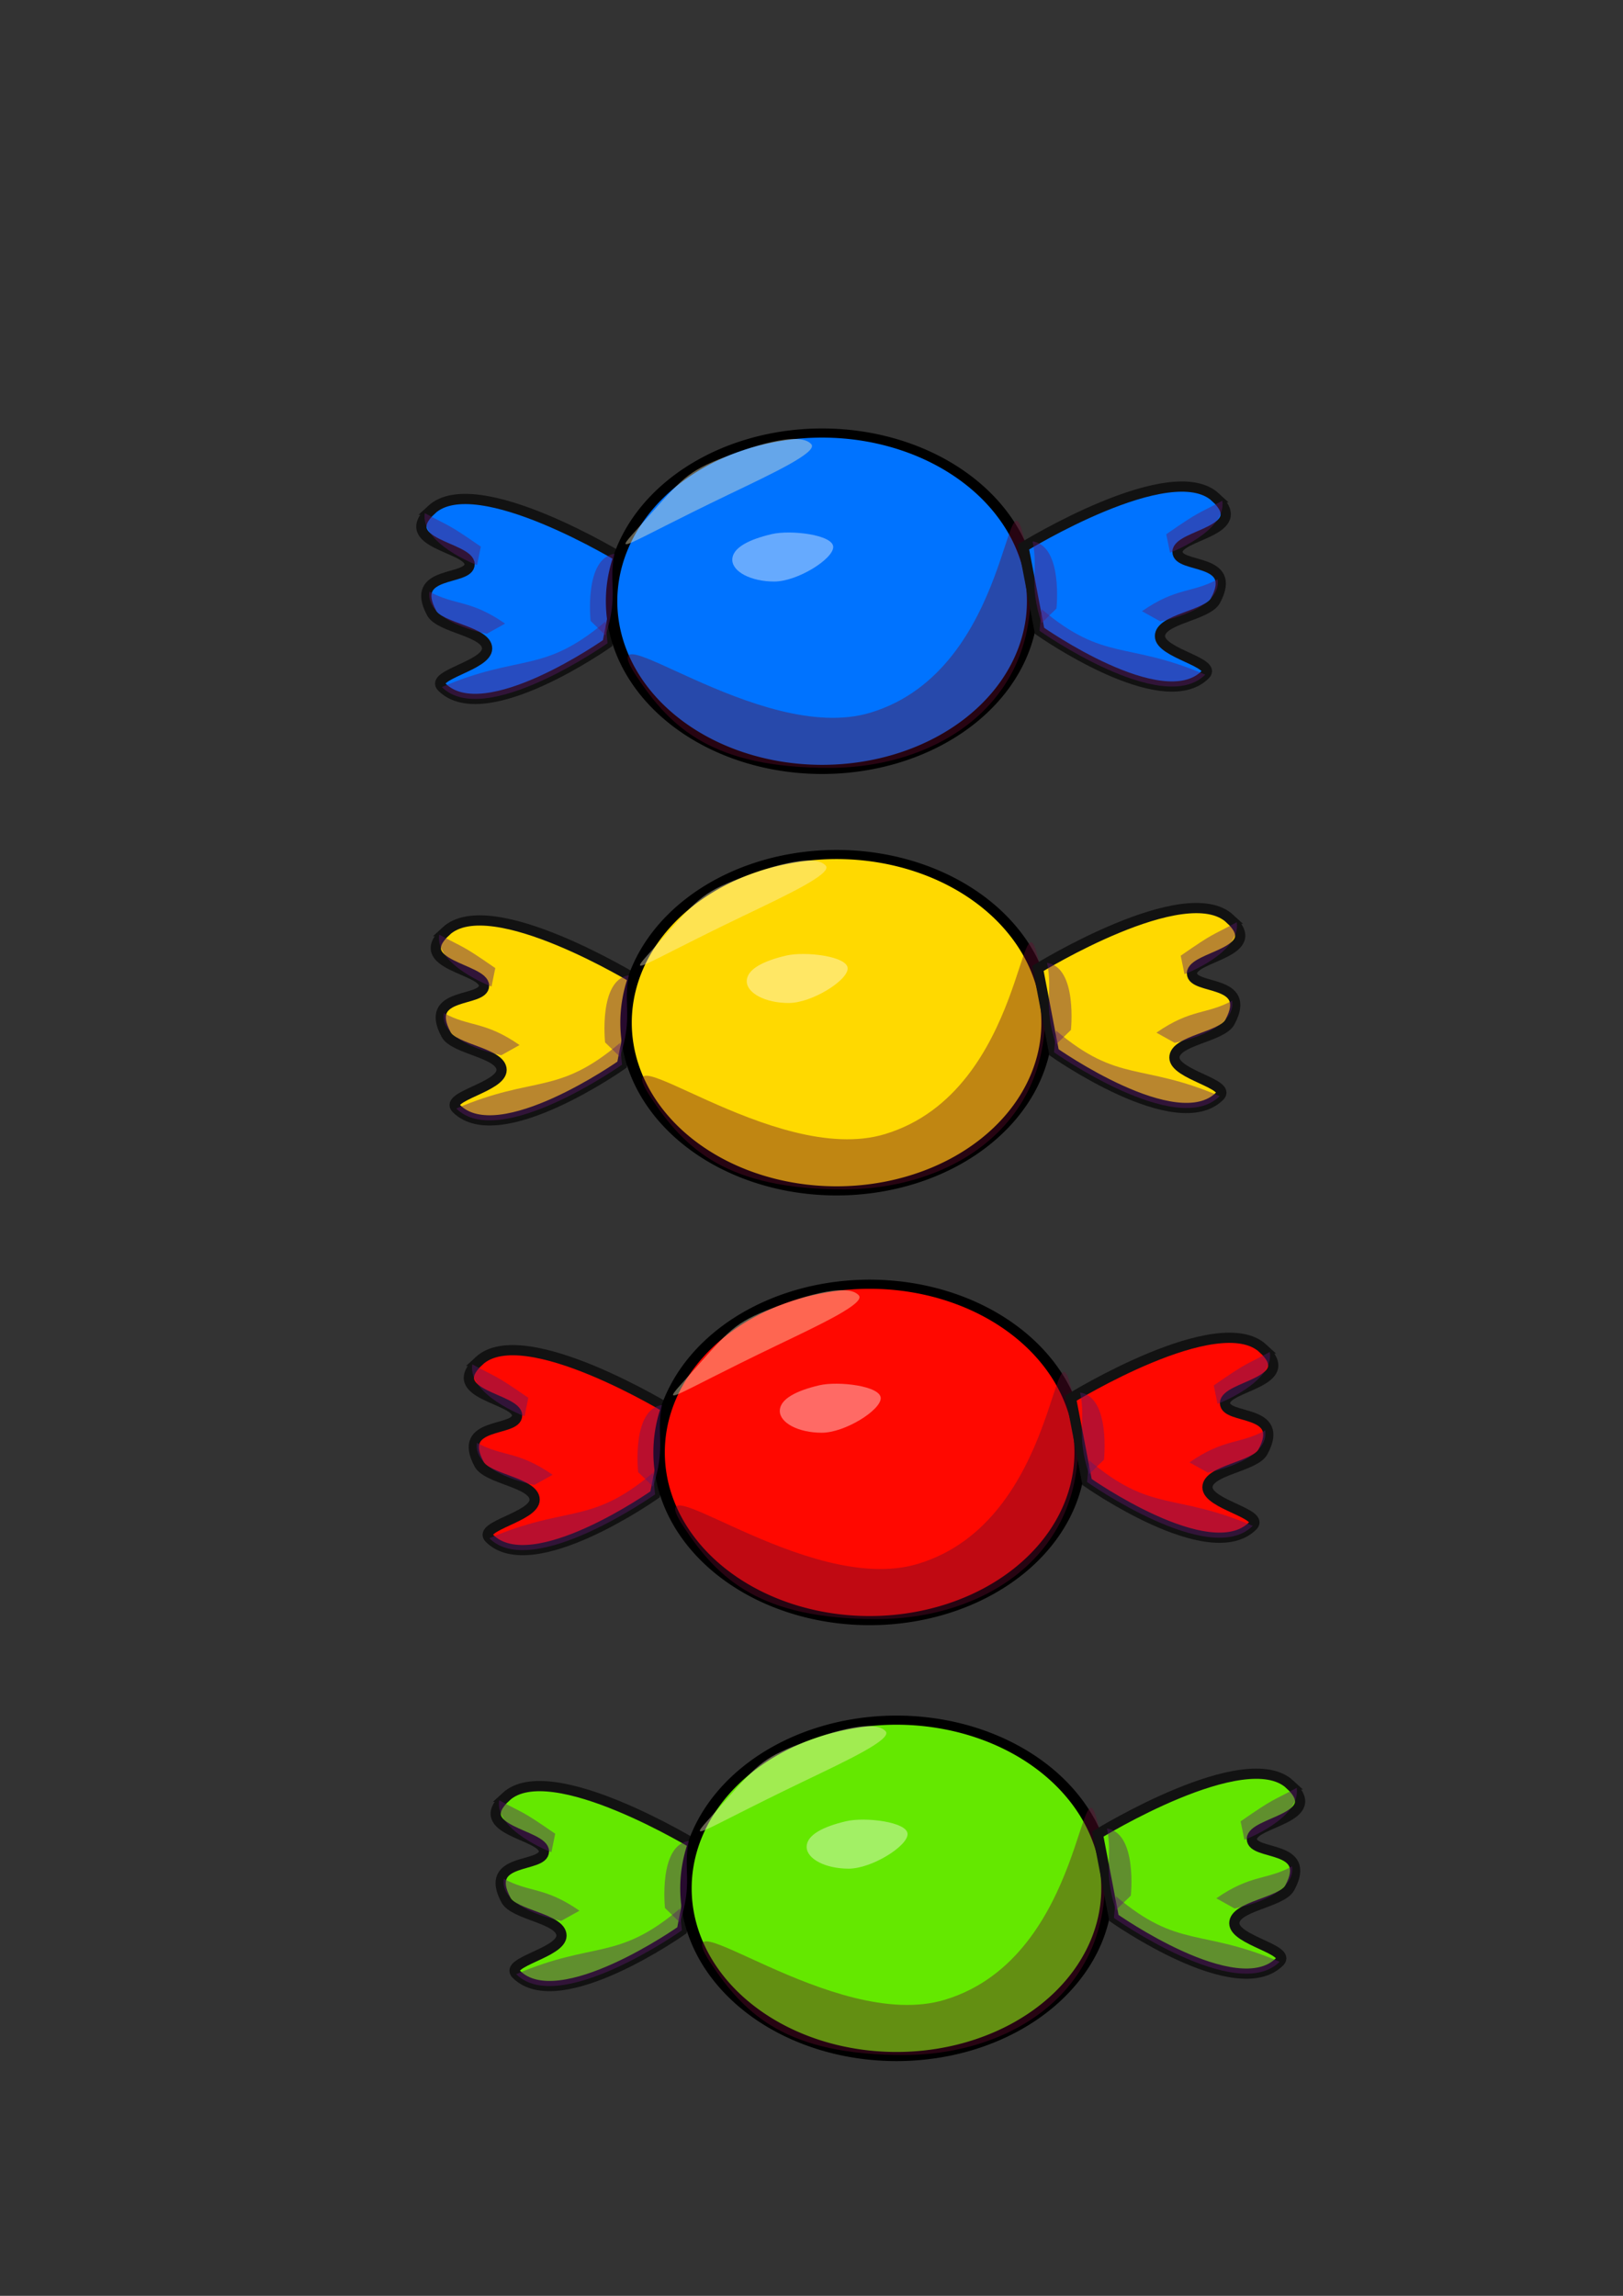 <?xml version="1.0" encoding="UTF-8" standalone="no"?>
<!-- Created with Inkscape (http://www.inkscape.org/) -->

<svg
   xmlns:dc="http://purl.org/dc/elements/1.1/"
   xmlns:cc="http://creativecommons.org/ns#"
   xmlns:rdf="http://www.w3.org/1999/02/22-rdf-syntax-ns#"
   xmlns:svg="http://www.w3.org/2000/svg"
   xmlns="http://www.w3.org/2000/svg"
   xmlns:sodipodi="http://sodipodi.sourceforge.net/DTD/sodipodi-0.dtd"
   xmlns:inkscape="http://www.inkscape.org/namespaces/inkscape"
   width="210mm"
   height="297mm"
   id="svg2"
   version="1.1"
   inkscape:version="0.48.5 r10040"
   sodipodi:docname="caramelo.svg">
  <rect width="100%" height="100%" fill="#333333" stroke="none"/>
  <defs
     id="defs4" />
  <sodipodi:namedview
     id="base"
     pagecolor="#ffffff"
     bordercolor="#666666"
     borderopacity="1.0"
     inkscape:pageopacity="0.0"
     inkscape:pageshadow="2"
     inkscape:zoom="0.49497475"
     inkscape:cx="-434.96824"
     inkscape:cy="555.20899"
     inkscape:document-units="px"
     inkscape:current-layer="layer1"
     showgrid="false"
     inkscape:window-width="1680"
     inkscape:window-height="994"
     inkscape:window-x="-4"
     inkscape:window-y="-4"
     inkscape:window-maximized="1" />
  <g
     inkscape:label="Capa 1"
     inkscape:groupmode="layer"
     id="layer1">
    <path
       style="color:#000000;fill:#ffd900;fill-opacity:1;fill-rule:nonzero;stroke:#121212;stroke-width:5;stroke-opacity:1;marker:none;visibility:visible;display:inline;overflow:visible;enable-background:accumulate"
       d="m 218.142,455.26 c 21.795,-20.074 93.893,24.286 93.893,24.286 l -7.857,41.015 c 0,0 -60.084,42.381 -81.036,21.429 -5.952,-5.952 22.143,-10.407 22.143,-18.825 0,-8.418 -23.159,-9.981 -27.143,-17.397 -11.429,-21.275 18.571,-15.407 18.571,-23.825 0,-8.418 -36.667,-10.016 -18.571,-26.682 z"
       id="rect3856"
       inkscape:connector-curvature="0"
       sodipodi:nodetypes="sccsssss"
       inkscape:export-filename="C:\gdx\seesawcircus\android\assets\carameloa.png"
       inkscape:export-xdpi="17"
       inkscape:export-ydpi="17" />
    <path
       sodipodi:type="arc"
       style="color:#000000;fill:#ffd900;fill-opacity:1;fill-rule:nonzero;stroke:#000000;stroke-width:4.364;stroke-miterlimit:4;stroke-opacity:1;stroke-dasharray:none;marker:none;visibility:visible;display:inline;overflow:visible;enable-background:accumulate"
       id="path3818"
       sodipodi:cx="389.41382"
       sodipodi:cy="517.48639"
       sodipodi:rx="80.307129"
       sodipodi:ry="80.307129"
       d="m 469.721,517.486 a 80.307,80.307 0 1 1 -160.614,0 80.307,80.307 0 1 1 160.614,0 z"
       transform="matrix(1.282,0,0,1.024,-90.118,-29.869)"
       inkscape:export-filename="C:\gdx\seesawcircus\android\assets\carameloa.png"
       inkscape:export-xdpi="17"
       inkscape:export-ydpi="17" />
    <path
       style="color:#000000;fill:#610a2f;fill-opacity:0.401;fill-rule:nonzero;stroke:none;stroke-width:3;marker:none;visibility:visible;display:inline;overflow:visible;enable-background:accumulate"
       d="m 508.293,471.279 c 15.935,73.246 -38.725,110.239 -95.598,110.239 -56.873,0 -77.513,-19.264 -94.431,-44.938 -24.106,-36.583 59.861,34.476 114.526,17.928 70.049,-21.205 65.94,-127.189 75.503,-83.229 z"
       id="path3834"
       inkscape:connector-curvature="0"
       sodipodi:nodetypes="sssss"
       inkscape:export-filename="C:\gdx\seesawcircus\android\assets\carameloa.png"
       inkscape:export-xdpi="17"
       inkscape:export-ydpi="17" />
    <path
       sodipodi:nodetypes="sssss"
       inkscape:connector-curvature="0"
       id="path3842"
       d="m 414.543,473.484 c 0.07,5.886 -17.511,16.929 -28.842,16.929 -11.331,0 -20.516,-4.772 -20.516,-10.659 0,-5.887 8.264,-9.956 19.327,-12.54 9.276,-2.167 29.96,0.308 30.031,6.27 z"
       style="color:#000000;fill:#fffcfc;fill-opacity:0.401;fill-rule:nonzero;stroke:none;stroke-width:3;marker:none;visibility:visible;display:inline;overflow:visible;enable-background:accumulate"
       inkscape:export-filename="C:\gdx\seesawcircus\android\assets\carameloa.png"
       inkscape:export-xdpi="17"
       inkscape:export-ydpi="17" />
    <path
       sodipodi:nodetypes="sssss"
       inkscape:connector-curvature="0"
       id="path3844"
       d="m 318.519,464.904 c 20.545,-22.917 23.045,-27.334 39.872,-34.158 15.323,-6.215 39.378,-14.171 45.406,-7.53 3.544,3.904 -19.057,14.416 -40.483,24.708 -51.672,24.822 -57.152,30.764 -44.795,16.981 z"
       style="color:#000000;fill:#fbf1cb;fill-opacity:0.401;fill-rule:nonzero;stroke:none;stroke-width:4;marker:none;visibility:visible;display:inline;overflow:visible;enable-background:accumulate"
       inkscape:export-filename="C:\gdx\seesawcircus\android\assets\carameloa.png"
       inkscape:export-xdpi="17"
       inkscape:export-ydpi="17" />
    <path
       sodipodi:nodetypes="cccc"
       inkscape:connector-curvature="0"
       id="path3861"
       d="m 303.168,509.965 1.01,10.597 c 0,0 -60.084,42.381 -81.036,21.429 38.352,-16.43 49.442,-6.133 80.026,-32.025 z"
       style="color:#000000;fill:#5d186c;fill-opacity:0.428;fill-rule:nonzero;stroke:none;stroke-width:5;marker:none;visibility:visible;display:inline;overflow:visible;enable-background:accumulate"
       inkscape:export-filename="C:\gdx\seesawcircus\android\assets\carameloa.png"
       inkscape:export-xdpi="17"
       inkscape:export-ydpi="17" />
    <path
       style="color:#000000;fill:#5d186c;fill-opacity:0.428;fill-rule:nonzero;stroke:none;stroke-width:5;marker:none;visibility:visible;display:inline;overflow:visible;enable-background:accumulate"
       d="m 254.084,510.971 -8.92,4.975 c 0,0 -30.273,-5.638 -28.1,-20.591 12.639,6.886 19.956,3.784 37.02,15.616 z"
       id="path3863"
       inkscape:connector-curvature="0"
       sodipodi:nodetypes="cccc"
       inkscape:export-filename="C:\gdx\seesawcircus\android\assets\carameloa.png"
       inkscape:export-xdpi="17"
       inkscape:export-ydpi="17" />
    <path
       sodipodi:nodetypes="cccc"
       inkscape:connector-curvature="0"
       id="path3865"
       d="m 242.215,473.343 -1.849,9.015 c 0,0 -27.748,-10.437 -25.575,-25.389 12.639,6.886 10.359,4.542 27.423,16.374 z"
       style="color:#000000;fill:#5d186c;fill-opacity:0.428;fill-rule:nonzero;stroke:none;stroke-width:5;marker:none;visibility:visible;display:inline;overflow:visible;enable-background:accumulate"
       inkscape:export-filename="C:\gdx\seesawcircus\android\assets\carameloa.png"
       inkscape:export-xdpi="17"
       inkscape:export-ydpi="17" />
    <path
       sodipodi:nodetypes="cccc"
       inkscape:connector-curvature="0"
       id="path3867"
       d="m 303.225,516.782 -7.323,-7.119 c 0,0 -3.277,-30.619 11.671,-32.824 -2.974,14.082 2.095,20.203 -4.348,39.943 z"
       style="color:#000000;fill:#5d186c;fill-opacity:0.428;fill-rule:nonzero;stroke:none;stroke-width:5;marker:none;visibility:visible;display:inline;overflow:visible;enable-background:accumulate"
       inkscape:export-filename="C:\gdx\seesawcircus\android\assets\carameloa.png"
       inkscape:export-xdpi="17"
       inkscape:export-ydpi="17" />
    <path
       sodipodi:nodetypes="sccsssss"
       inkscape:connector-curvature="0"
       id="path3871"
       d="m 601.477,449.2 c -21.795,-20.074 -93.893,24.286 -93.893,24.286 l 7.857,41.015 c 0,0 60.084,42.381 81.036,21.429 5.952,-5.952 -22.143,-10.407 -22.143,-18.825 0,-8.418 23.159,-9.981 27.143,-17.397 11.429,-21.275 -18.571,-15.407 -18.571,-23.825 0,-8.418 36.667,-10.016 18.571,-26.682 z"
       style="color:#000000;fill:#ffd900;fill-opacity:1;fill-rule:nonzero;stroke:#121212;stroke-width:5;stroke-opacity:1;marker:none;visibility:visible;display:inline;overflow:visible;enable-background:accumulate"
       inkscape:export-filename="C:\gdx\seesawcircus\android\assets\carameloa.png"
       inkscape:export-xdpi="17"
       inkscape:export-ydpi="17" />
    <path
       style="color:#000000;fill:#5d186c;fill-opacity:0.428;fill-rule:nonzero;stroke:none;stroke-width:5;marker:none;visibility:visible;display:inline;overflow:visible;enable-background:accumulate"
       d="m 516.451,503.904 -1.01,10.597 c 0,0 60.084,42.381 81.036,21.429 -38.352,-16.43 -49.442,-6.133 -80.026,-32.025 z"
       id="path3873"
       inkscape:connector-curvature="0"
       sodipodi:nodetypes="cccc"
       inkscape:export-filename="C:\gdx\seesawcircus\android\assets\carameloa.png"
       inkscape:export-xdpi="17"
       inkscape:export-ydpi="17" />
    <path
       sodipodi:nodetypes="cccc"
       inkscape:connector-curvature="0"
       id="path3875"
       d="m 565.536,504.91 8.92,4.975 c 0,0 30.273,-5.638 28.1,-20.591 -12.639,6.886 -19.956,3.784 -37.02,15.616 z"
       style="color:#000000;fill:#5d186c;fill-opacity:0.428;fill-rule:nonzero;stroke:none;stroke-width:5;marker:none;visibility:visible;display:inline;overflow:visible;enable-background:accumulate"
       inkscape:export-filename="C:\gdx\seesawcircus\android\assets\carameloa.png"
       inkscape:export-xdpi="17"
       inkscape:export-ydpi="17" />
    <path
       style="color:#000000;fill:#5d186c;fill-opacity:0.428;fill-rule:nonzero;stroke:none;stroke-width:5;marker:none;visibility:visible;display:inline;overflow:visible;enable-background:accumulate"
       d="m 577.405,467.282 1.849,9.015 c 0,0 27.748,-10.437 25.575,-25.389 -12.639,6.886 -10.359,4.542 -27.423,16.374 z"
       id="path3877"
       inkscape:connector-curvature="0"
       sodipodi:nodetypes="cccc"
       inkscape:export-filename="C:\gdx\seesawcircus\android\assets\carameloa.png"
       inkscape:export-xdpi="17"
       inkscape:export-ydpi="17" />
    <path
       style="color:#000000;fill:#5d186c;fill-opacity:0.428;fill-rule:nonzero;stroke:none;stroke-width:5;marker:none;visibility:visible;display:inline;overflow:visible;enable-background:accumulate"
       d="m 516.395,510.721 7.323,-7.119 c 0,0 3.277,-30.619 -11.671,-32.824 2.974,14.082 -2.095,20.203 4.348,39.943 z"
       id="path3879"
       inkscape:connector-curvature="0"
       sodipodi:nodetypes="cccc"
       inkscape:export-filename="C:\gdx\seesawcircus\android\assets\carameloa.png"
       inkscape:export-xdpi="17"
       inkscape:export-ydpi="17" />
    <path
       inkscape:export-ydpi="17"
       inkscape:export-xdpi="17"
       inkscape:export-filename="C:\gdx\seesawcircus\android\assets\caramelor.png"
       sodipodi:nodetypes="sccsssss"
       inkscape:connector-curvature="0"
       id="path3881"
       d="m 234.305,665.372 c 21.795,-20.074 93.893,24.286 93.893,24.286 l -7.857,41.015 c 0,0 -60.084,42.381 -81.036,21.429 -5.952,-5.952 22.143,-10.407 22.143,-18.825 0,-8.418 -23.159,-9.981 -27.143,-17.397 -11.429,-21.275 18.571,-15.407 18.571,-23.825 0,-8.418 -36.667,-10.016 -18.571,-26.682 z"
       style="color:#000000;fill:#ff0800;fill-opacity:1;fill-rule:nonzero;stroke:#121212;stroke-width:5;stroke-opacity:1;marker:none;visibility:visible;display:inline;overflow:visible;enable-background:accumulate" />
    <path
       inkscape:export-ydpi="17"
       inkscape:export-xdpi="17"
       inkscape:export-filename="C:\gdx\seesawcircus\android\assets\caramelor.png"
       transform="matrix(1.282,0,0,1.024,-73.956,180.242)"
       d="m 469.721,517.486 a 80.307,80.307 0 1 1 -160.614,0 80.307,80.307 0 1 1 160.614,0 z"
       sodipodi:ry="80.307129"
       sodipodi:rx="80.307129"
       sodipodi:cy="517.48639"
       sodipodi:cx="389.41382"
       id="path3883"
       style="color:#000000;fill:#ff0800;fill-opacity:1;fill-rule:nonzero;stroke:#000000;stroke-width:4.364;stroke-miterlimit:4;stroke-opacity:1;stroke-dasharray:none;marker:none;visibility:visible;display:inline;overflow:visible;enable-background:accumulate"
       sodipodi:type="arc" />
    <path
       inkscape:export-ydpi="17"
       inkscape:export-xdpi="17"
       inkscape:export-filename="C:\gdx\seesawcircus\android\assets\caramelor.png"
       sodipodi:nodetypes="sssss"
       inkscape:connector-curvature="0"
       id="path3885"
       d="m 524.455,681.39 c 15.935,73.246 -38.725,110.239 -95.598,110.239 -56.873,0 -77.513,-19.264 -94.431,-44.938 -24.106,-36.583 59.861,34.476 114.526,17.928 70.049,-21.205 65.94,-127.189 75.503,-83.229 z"
       style="color:#000000;fill:#610a2f;fill-opacity:0.401;fill-rule:nonzero;stroke:none;stroke-width:3;marker:none;visibility:visible;display:inline;overflow:visible;enable-background:accumulate" />
    <path
       inkscape:export-ydpi="17"
       inkscape:export-xdpi="17"
       inkscape:export-filename="C:\gdx\seesawcircus\android\assets\caramelor.png"
       style="color:#000000;fill:#fffcfc;fill-opacity:0.401;fill-rule:nonzero;stroke:none;stroke-width:3;marker:none;visibility:visible;display:inline;overflow:visible;enable-background:accumulate"
       d="m 430.706,683.596 c 0.07,5.886 -17.511,16.929 -28.842,16.929 -11.331,0 -20.516,-4.772 -20.516,-10.659 0,-5.887 8.264,-9.956 19.327,-12.54 9.276,-2.167 29.96,0.308 30.031,6.27 z"
       id="path3887"
       inkscape:connector-curvature="0"
       sodipodi:nodetypes="sssss" />
    <path
       inkscape:export-ydpi="17"
       inkscape:export-xdpi="17"
       inkscape:export-filename="C:\gdx\seesawcircus\android\assets\caramelor.png"
       style="color:#000000;fill:#fbf1cb;fill-opacity:0.401;fill-rule:nonzero;stroke:none;stroke-width:4;marker:none;visibility:visible;display:inline;overflow:visible;enable-background:accumulate"
       d="m 334.682,675.015 c 20.545,-22.917 23.045,-27.334 39.872,-34.158 15.323,-6.215 39.378,-14.171 45.406,-7.53 3.544,3.904 -19.057,14.416 -40.483,24.708 -51.672,24.822 -57.152,30.764 -44.795,16.981 z"
       id="path3889"
       inkscape:connector-curvature="0"
       sodipodi:nodetypes="sssss" />
    <path
       inkscape:export-ydpi="17"
       inkscape:export-xdpi="17"
       inkscape:export-filename="C:\gdx\seesawcircus\android\assets\caramelor.png"
       style="color:#000000;fill:#5d186c;fill-opacity:0.428;fill-rule:nonzero;stroke:none;stroke-width:5;marker:none;visibility:visible;display:inline;overflow:visible;enable-background:accumulate"
       d="m 319.331,720.076 1.01,10.597 c 0,0 -60.084,42.381 -81.036,21.429 38.352,-16.43 49.442,-6.133 80.026,-32.025 z"
       id="path3891"
       inkscape:connector-curvature="0"
       sodipodi:nodetypes="cccc" />
    <path
       inkscape:export-ydpi="17"
       inkscape:export-xdpi="17"
       inkscape:export-filename="C:\gdx\seesawcircus\android\assets\caramelor.png"
       sodipodi:nodetypes="cccc"
       inkscape:connector-curvature="0"
       id="path3893"
       d="m 270.246,721.083 -8.92,4.975 c 0,0 -30.273,-5.638 -28.1,-20.591 12.639,6.886 19.956,3.784 37.02,15.616 z"
       style="color:#000000;fill:#5d186c;fill-opacity:0.428;fill-rule:nonzero;stroke:none;stroke-width:5;marker:none;visibility:visible;display:inline;overflow:visible;enable-background:accumulate" />
    <path
       inkscape:export-ydpi="17"
       inkscape:export-xdpi="17"
       inkscape:export-filename="C:\gdx\seesawcircus\android\assets\caramelor.png"
       style="color:#000000;fill:#5d186c;fill-opacity:0.428;fill-rule:nonzero;stroke:none;stroke-width:5;marker:none;visibility:visible;display:inline;overflow:visible;enable-background:accumulate"
       d="m 258.377,683.455 -1.849,9.015 c 0,0 -27.748,-10.437 -25.575,-25.389 12.639,6.886 10.359,4.542 27.423,16.374 z"
       id="path3895"
       inkscape:connector-curvature="0"
       sodipodi:nodetypes="cccc" />
    <path
       inkscape:export-ydpi="17"
       inkscape:export-xdpi="17"
       inkscape:export-filename="C:\gdx\seesawcircus\android\assets\caramelor.png"
       style="color:#000000;fill:#5d186c;fill-opacity:0.428;fill-rule:nonzero;stroke:none;stroke-width:5;marker:none;visibility:visible;display:inline;overflow:visible;enable-background:accumulate"
       d="m 319.387,726.894 -7.323,-7.119 c 0,0 -3.277,-30.619 11.671,-32.824 -2.974,14.082 2.095,20.203 -4.348,39.943 z"
       id="path3897"
       inkscape:connector-curvature="0"
       sodipodi:nodetypes="cccc" />
    <path
       inkscape:export-ydpi="17"
       inkscape:export-xdpi="17"
       inkscape:export-filename="C:\gdx\seesawcircus\android\assets\caramelor.png"
       style="color:#000000;fill:#ff0800;fill-opacity:1;fill-rule:nonzero;stroke:#121212;stroke-width:5;stroke-opacity:1;marker:none;visibility:visible;display:inline;overflow:visible;enable-background:accumulate"
       d="m 617.64,659.311 c -21.795,-20.074 -93.893,24.286 -93.893,24.286 l 7.857,41.015 c 0,0 60.084,42.381 81.036,21.429 5.952,-5.952 -22.143,-10.407 -22.143,-18.825 0,-8.418 23.159,-9.981 27.143,-17.397 11.429,-21.275 -18.571,-15.407 -18.571,-23.825 0,-8.418 36.667,-10.016 18.571,-26.682 z"
       id="path3899"
       inkscape:connector-curvature="0"
       sodipodi:nodetypes="sccsssss" />
    <path
       inkscape:export-ydpi="17"
       inkscape:export-xdpi="17"
       inkscape:export-filename="C:\gdx\seesawcircus\android\assets\caramelor.png"
       sodipodi:nodetypes="cccc"
       inkscape:connector-curvature="0"
       id="path3901"
       d="m 532.614,714.015 -1.01,10.597 c 0,0 60.084,42.381 81.036,21.429 -38.352,-16.43 -49.442,-6.133 -80.026,-32.025 z"
       style="color:#000000;fill:#5d186c;fill-opacity:0.428;fill-rule:nonzero;stroke:none;stroke-width:5;marker:none;visibility:visible;display:inline;overflow:visible;enable-background:accumulate" />
    <path
       inkscape:export-ydpi="17"
       inkscape:export-xdpi="17"
       inkscape:export-filename="C:\gdx\seesawcircus\android\assets\caramelor.png"
       style="color:#000000;fill:#5d186c;fill-opacity:0.428;fill-rule:nonzero;stroke:none;stroke-width:5;marker:none;visibility:visible;display:inline;overflow:visible;enable-background:accumulate"
       d="m 581.698,715.022 8.92,4.975 c 0,0 30.273,-5.638 28.1,-20.591 -12.639,6.886 -19.956,3.784 -37.02,15.616 z"
       id="path3903"
       inkscape:connector-curvature="0"
       sodipodi:nodetypes="cccc" />
    <path
       inkscape:export-ydpi="17"
       inkscape:export-xdpi="17"
       inkscape:export-filename="C:\gdx\seesawcircus\android\assets\caramelor.png"
       sodipodi:nodetypes="cccc"
       inkscape:connector-curvature="0"
       id="path3905"
       d="m 593.567,677.394 1.849,9.015 c 0,0 27.748,-10.437 25.575,-25.389 -12.639,6.886 -10.359,4.542 -27.423,16.374 z"
       style="color:#000000;fill:#5d186c;fill-opacity:0.428;fill-rule:nonzero;stroke:none;stroke-width:5;marker:none;visibility:visible;display:inline;overflow:visible;enable-background:accumulate" />
    <path
       inkscape:export-ydpi="17"
       inkscape:export-xdpi="17"
       inkscape:export-filename="C:\gdx\seesawcircus\android\assets\caramelor.png"
       sodipodi:nodetypes="cccc"
       inkscape:connector-curvature="0"
       id="path3907"
       d="m 532.557,720.833 7.323,-7.119 c 0,0 3.277,-30.619 -11.671,-32.824 2.974,14.082 -2.095,20.203 4.348,39.943 z"
       style="color:#000000;fill:#5d186c;fill-opacity:0.428;fill-rule:nonzero;stroke:none;stroke-width:5;marker:none;visibility:visible;display:inline;overflow:visible;enable-background:accumulate" />
    <path
       style="color:#000000;fill:#0073ff;fill-opacity:1;fill-rule:nonzero;stroke:#121212;stroke-width:5;stroke-opacity:1;marker:none;visibility:visible;display:inline;overflow:visible;enable-background:accumulate"
       d="m 211.071,249.189 c 21.795,-20.074 93.893,24.286 93.893,24.286 l -7.857,41.015 c 0,0 -60.084,42.381 -81.036,21.429 -5.952,-5.952 22.143,-10.407 22.143,-18.825 0,-8.418 -23.159,-9.981 -27.143,-17.397 -11.429,-21.275 18.571,-15.407 18.571,-23.825 0,-8.418 -36.667,-10.016 -18.571,-26.682 z"
       id="path3909"
       inkscape:connector-curvature="0"
       sodipodi:nodetypes="sccsssss"
       inkscape:export-filename="C:\gdx\seesawcircus\android\assets\carameloz.png"
       inkscape:export-xdpi="17"
       inkscape:export-ydpi="17" />
    <path
       sodipodi:type="arc"
       style="color:#000000;fill:#0073ff;fill-opacity:1;fill-rule:nonzero;stroke:#000000;stroke-width:4.364;stroke-miterlimit:4;stroke-opacity:1;stroke-dasharray:none;marker:none;visibility:visible;display:inline;overflow:visible;enable-background:accumulate"
       id="path3911"
       sodipodi:cx="389.41382"
       sodipodi:cy="517.48639"
       sodipodi:rx="80.307129"
       sodipodi:ry="80.307129"
       d="m 469.721,517.486 a 80.307,80.307 0 1 1 -160.614,0 80.307,80.307 0 1 1 160.614,0 z"
       transform="matrix(1.282,0,0,1.024,-97.189,-235.941)"
       inkscape:export-filename="C:\gdx\seesawcircus\android\assets\carameloz.png"
       inkscape:export-xdpi="17"
       inkscape:export-ydpi="17" />
    <path
       style="color:#000000;fill:#610a2f;fill-opacity:0.401;fill-rule:nonzero;stroke:none;stroke-width:3;marker:none;visibility:visible;display:inline;overflow:visible;enable-background:accumulate"
       d="m 501.222,265.208 c 15.935,73.246 -38.725,110.239 -95.598,110.239 -56.873,0 -77.513,-19.264 -94.431,-44.938 -24.106,-36.583 59.861,34.476 114.526,17.928 70.049,-21.205 65.94,-127.189 75.503,-83.229 z"
       id="path3913"
       inkscape:connector-curvature="0"
       sodipodi:nodetypes="sssss"
       inkscape:export-filename="C:\gdx\seesawcircus\android\assets\carameloz.png"
       inkscape:export-xdpi="17"
       inkscape:export-ydpi="17" />
    <path
       sodipodi:nodetypes="sssss"
       inkscape:connector-curvature="0"
       id="path3915"
       d="m 407.472,267.413 c 0.07,5.886 -17.511,16.929 -28.842,16.929 -11.331,0 -20.516,-4.772 -20.516,-10.659 0,-5.887 8.264,-9.956 19.327,-12.54 9.276,-2.167 29.96,0.308 30.031,6.27 z"
       style="color:#000000;fill:#fffcfc;fill-opacity:0.401;fill-rule:nonzero;stroke:none;stroke-width:3;marker:none;visibility:visible;display:inline;overflow:visible;enable-background:accumulate"
       inkscape:export-filename="C:\gdx\seesawcircus\android\assets\carameloz.png"
       inkscape:export-xdpi="17"
       inkscape:export-ydpi="17" />
    <path
       sodipodi:nodetypes="sssss"
       inkscape:connector-curvature="0"
       id="path3917"
       d="m 311.448,258.833 c 20.545,-22.917 23.045,-27.334 39.872,-34.158 15.323,-6.215 39.378,-14.171 45.406,-7.53 3.544,3.904 -19.057,14.416 -40.483,24.708 -51.672,24.822 -57.152,30.764 -44.795,16.981 z"
       style="color:#000000;fill:#fbf1cb;fill-opacity:0.401;fill-rule:nonzero;stroke:none;stroke-width:4;marker:none;visibility:visible;display:inline;overflow:visible;enable-background:accumulate"
       inkscape:export-filename="C:\gdx\seesawcircus\android\assets\carameloz.png"
       inkscape:export-xdpi="17"
       inkscape:export-ydpi="17" />
    <path
       sodipodi:nodetypes="cccc"
       inkscape:connector-curvature="0"
       id="path3919"
       d="m 296.097,303.894 1.01,10.597 c 0,0 -60.084,42.381 -81.036,21.429 38.352,-16.43 49.442,-6.133 80.026,-32.025 z"
       style="color:#000000;fill:#5d186c;fill-opacity:0.428;fill-rule:nonzero;stroke:none;stroke-width:5;marker:none;visibility:visible;display:inline;overflow:visible;enable-background:accumulate"
       inkscape:export-filename="C:\gdx\seesawcircus\android\assets\carameloz.png"
       inkscape:export-xdpi="17"
       inkscape:export-ydpi="17" />
    <path
       style="color:#000000;fill:#5d186c;fill-opacity:0.428;fill-rule:nonzero;stroke:none;stroke-width:5;marker:none;visibility:visible;display:inline;overflow:visible;enable-background:accumulate"
       d="m 247.013,304.9 -8.92,4.975 c 0,0 -30.273,-5.638 -28.1,-20.591 12.639,6.886 19.956,3.784 37.02,15.616 z"
       id="path3921"
       inkscape:connector-curvature="0"
       sodipodi:nodetypes="cccc"
       inkscape:export-filename="C:\gdx\seesawcircus\android\assets\carameloz.png"
       inkscape:export-xdpi="17"
       inkscape:export-ydpi="17" />
    <path
       sodipodi:nodetypes="cccc"
       inkscape:connector-curvature="0"
       id="path3923"
       d="m 235.144,267.272 -1.849,9.015 c 0,0 -27.748,-10.437 -25.575,-25.389 12.639,6.886 10.359,4.542 27.423,16.374 z"
       style="color:#000000;fill:#5d186c;fill-opacity:0.428;fill-rule:nonzero;stroke:none;stroke-width:5;marker:none;visibility:visible;display:inline;overflow:visible;enable-background:accumulate"
       inkscape:export-filename="C:\gdx\seesawcircus\android\assets\carameloz.png"
       inkscape:export-xdpi="17"
       inkscape:export-ydpi="17" />
    <path
       sodipodi:nodetypes="cccc"
       inkscape:connector-curvature="0"
       id="path3925"
       d="m 296.154,310.711 -7.323,-7.119 c 0,0 -3.277,-30.619 11.671,-32.824 -2.974,14.082 2.095,20.203 -4.348,39.943 z"
       style="color:#000000;fill:#5d186c;fill-opacity:0.428;fill-rule:nonzero;stroke:none;stroke-width:5;marker:none;visibility:visible;display:inline;overflow:visible;enable-background:accumulate"
       inkscape:export-filename="C:\gdx\seesawcircus\android\assets\carameloz.png"
       inkscape:export-xdpi="17"
       inkscape:export-ydpi="17" />
    <path
       sodipodi:nodetypes="sccsssss"
       inkscape:connector-curvature="0"
       id="path3927"
       d="m 594.406,243.128 c -21.795,-20.074 -93.893,24.286 -93.893,24.286 l 7.857,41.015 c 0,0 60.084,42.381 81.036,21.429 5.952,-5.952 -22.143,-10.407 -22.143,-18.825 0,-8.418 23.159,-9.981 27.143,-17.397 11.429,-21.275 -18.571,-15.407 -18.571,-23.825 0,-8.418 36.667,-10.016 18.571,-26.682 z"
       style="color:#000000;fill:#0073ff;fill-opacity:1;fill-rule:nonzero;stroke:#121212;stroke-width:5;stroke-opacity:1;marker:none;visibility:visible;display:inline;overflow:visible;enable-background:accumulate"
       inkscape:export-filename="C:\gdx\seesawcircus\android\assets\carameloz.png"
       inkscape:export-xdpi="17"
       inkscape:export-ydpi="17" />
    <path
       style="color:#000000;fill:#5d186c;fill-opacity:0.428;fill-rule:nonzero;stroke:none;stroke-width:5;marker:none;visibility:visible;display:inline;overflow:visible;enable-background:accumulate"
       d="m 509.38,297.833 -1.01,10.597 c 0,0 60.084,42.381 81.036,21.429 -38.352,-16.43 -49.442,-6.133 -80.026,-32.025 z"
       id="path3929"
       inkscape:connector-curvature="0"
       sodipodi:nodetypes="cccc"
       inkscape:export-filename="C:\gdx\seesawcircus\android\assets\carameloz.png"
       inkscape:export-xdpi="17"
       inkscape:export-ydpi="17" />
    <path
       sodipodi:nodetypes="cccc"
       inkscape:connector-curvature="0"
       id="path3931"
       d="m 558.465,298.839 8.92,4.975 c 0,0 30.273,-5.638 28.1,-20.591 -12.639,6.886 -19.956,3.784 -37.02,15.616 z"
       style="color:#000000;fill:#5d186c;fill-opacity:0.428;fill-rule:nonzero;stroke:none;stroke-width:5;marker:none;visibility:visible;display:inline;overflow:visible;enable-background:accumulate"
       inkscape:export-filename="C:\gdx\seesawcircus\android\assets\carameloz.png"
       inkscape:export-xdpi="17"
       inkscape:export-ydpi="17" />
    <path
       style="color:#000000;fill:#5d186c;fill-opacity:0.428;fill-rule:nonzero;stroke:none;stroke-width:5;marker:none;visibility:visible;display:inline;overflow:visible;enable-background:accumulate"
       d="m 570.334,261.211 1.849,9.015 c 0,0 27.748,-10.437 25.575,-25.389 -12.639,6.886 -10.359,4.542 -27.423,16.374 z"
       id="path3933"
       inkscape:connector-curvature="0"
       sodipodi:nodetypes="cccc"
       inkscape:export-filename="C:\gdx\seesawcircus\android\assets\carameloz.png"
       inkscape:export-xdpi="17"
       inkscape:export-ydpi="17" />
    <path
       style="color:#000000;fill:#5d186c;fill-opacity:0.428;fill-rule:nonzero;stroke:none;stroke-width:5;marker:none;visibility:visible;display:inline;overflow:visible;enable-background:accumulate"
       d="m 509.324,304.65 7.323,-7.119 c 0,0 3.277,-30.619 -11.671,-32.824 2.974,14.082 -2.095,20.203 4.348,39.943 z"
       id="path3935"
       inkscape:connector-curvature="0"
       sodipodi:nodetypes="cccc"
       inkscape:export-filename="C:\gdx\seesawcircus\android\assets\carameloz.png"
       inkscape:export-xdpi="17"
       inkscape:export-ydpi="17" />
    <path
       inkscape:export-ydpi="17"
       inkscape:export-xdpi="17"
       inkscape:export-filename="C:\gdx\seesawcircus\android\assets\caramelov.png"
       sodipodi:nodetypes="sccsssss"
       inkscape:connector-curvature="0"
       id="path3937"
       d="m 247.437,878.514 c 21.795,-20.074 93.893,24.286 93.893,24.286 l -7.857,41.015 c 0,0 -60.084,42.381 -81.036,21.429 -5.952,-5.952 22.143,-10.407 22.143,-18.825 0,-8.418 -23.159,-9.981 -27.143,-17.397 -11.429,-21.275 18.571,-15.407 18.571,-23.825 0,-8.418 -36.667,-10.016 -18.571,-26.682 z"
       style="color:#000000;fill:#64e800;fill-opacity:1;fill-rule:nonzero;stroke:#121212;stroke-width:5;stroke-opacity:1;marker:none;visibility:visible;display:inline;overflow:visible;enable-background:accumulate" />
    <path
       inkscape:export-ydpi="17"
       inkscape:export-xdpi="17"
       inkscape:export-filename="C:\gdx\seesawcircus\android\assets\caramelov.png"
       transform="matrix(1.282,0,0,1.024,-60.824,393.384)"
       d="m 469.721,517.486 a 80.307,80.307 0 1 1 -160.614,0 80.307,80.307 0 1 1 160.614,0 z"
       sodipodi:ry="80.307129"
       sodipodi:rx="80.307129"
       sodipodi:cy="517.48639"
       sodipodi:cx="389.41382"
       id="path3939"
       style="color:#000000;fill:#64e800;fill-opacity:1;fill-rule:nonzero;stroke:#000000;stroke-width:4.364;stroke-miterlimit:4;stroke-opacity:1;stroke-dasharray:none;marker:none;visibility:visible;display:inline;overflow:visible;enable-background:accumulate"
       sodipodi:type="arc" />
    <path
       inkscape:export-ydpi="17"
       inkscape:export-xdpi="17"
       inkscape:export-filename="C:\gdx\seesawcircus\android\assets\caramelov.png"
       sodipodi:nodetypes="sssss"
       inkscape:connector-curvature="0"
       id="path3941"
       d="m 537.587,894.533 c 15.935,73.246 -38.725,110.239 -95.598,110.239 -56.873,0 -77.513,-19.264 -94.431,-44.938 -24.106,-36.583 59.861,34.476 114.526,17.928 70.049,-21.205 65.94,-127.189 75.503,-83.229 z"
       style="color:#000000;fill:#610a2f;fill-opacity:0.401;fill-rule:nonzero;stroke:none;stroke-width:3;marker:none;visibility:visible;display:inline;overflow:visible;enable-background:accumulate" />
    <path
       inkscape:export-ydpi="17"
       inkscape:export-xdpi="17"
       inkscape:export-filename="C:\gdx\seesawcircus\android\assets\caramelov.png"
       style="color:#000000;fill:#fffcfc;fill-opacity:0.401;fill-rule:nonzero;stroke:none;stroke-width:3;marker:none;visibility:visible;display:inline;overflow:visible;enable-background:accumulate"
       d="m 443.838,896.738 c 0.07,5.886 -17.511,16.929 -28.842,16.929 -11.331,0 -20.516,-4.772 -20.516,-10.659 0,-5.887 8.264,-9.956 19.327,-12.54 9.276,-2.167 29.96,0.308 30.031,6.27 z"
       id="path3943"
       inkscape:connector-curvature="0"
       sodipodi:nodetypes="sssss" />
    <path
       inkscape:export-ydpi="17"
       inkscape:export-xdpi="17"
       inkscape:export-filename="C:\gdx\seesawcircus\android\assets\caramelov.png"
       style="color:#000000;fill:#fbf1cb;fill-opacity:0.401;fill-rule:nonzero;stroke:none;stroke-width:4;marker:none;visibility:visible;display:inline;overflow:visible;enable-background:accumulate"
       d="m 347.814,888.158 c 20.545,-22.917 23.045,-27.334 39.872,-34.158 15.323,-6.215 39.378,-14.171 45.406,-7.53 3.544,3.904 -19.057,14.416 -40.483,24.708 -51.672,24.822 -57.152,30.764 -44.795,16.981 z"
       id="path3945"
       inkscape:connector-curvature="0"
       sodipodi:nodetypes="sssss" />
    <path
       inkscape:export-ydpi="17"
       inkscape:export-xdpi="17"
       inkscape:export-filename="C:\gdx\seesawcircus\android\assets\caramelov.png"
       style="color:#000000;fill:#5d186c;fill-opacity:0.428;fill-rule:nonzero;stroke:none;stroke-width:5;marker:none;visibility:visible;display:inline;overflow:visible;enable-background:accumulate"
       d="m 332.463,933.219 1.01,10.597 c 0,0 -60.084,42.381 -81.036,21.429 38.352,-16.43 49.442,-6.133 80.026,-32.025 z"
       id="path3947"
       inkscape:connector-curvature="0"
       sodipodi:nodetypes="cccc" />
    <path
       inkscape:export-ydpi="17"
       inkscape:export-xdpi="17"
       inkscape:export-filename="C:\gdx\seesawcircus\android\assets\caramelov.png"
       sodipodi:nodetypes="cccc"
       inkscape:connector-curvature="0"
       id="path3949"
       d="m 283.378,934.225 -8.92,4.975 c 0,0 -30.273,-5.638 -28.1,-20.591 12.639,6.886 19.956,3.784 37.02,15.616 z"
       style="color:#000000;fill:#5d186c;fill-opacity:0.428;fill-rule:nonzero;stroke:none;stroke-width:5;marker:none;visibility:visible;display:inline;overflow:visible;enable-background:accumulate" />
    <path
       inkscape:export-ydpi="17"
       inkscape:export-xdpi="17"
       inkscape:export-filename="C:\gdx\seesawcircus\android\assets\caramelov.png"
       style="color:#000000;fill:#5d186c;fill-opacity:0.428;fill-rule:nonzero;stroke:none;stroke-width:5;marker:none;visibility:visible;display:inline;overflow:visible;enable-background:accumulate"
       d="m 271.509,896.597 -1.849,9.015 c 0,0 -27.748,-10.437 -25.575,-25.389 12.639,6.886 10.359,4.542 27.423,16.374 z"
       id="path3951"
       inkscape:connector-curvature="0"
       sodipodi:nodetypes="cccc" />
    <path
       inkscape:export-ydpi="17"
       inkscape:export-xdpi="17"
       inkscape:export-filename="C:\gdx\seesawcircus\android\assets\caramelov.png"
       style="color:#000000;fill:#5d186c;fill-opacity:0.428;fill-rule:nonzero;stroke:none;stroke-width:5;marker:none;visibility:visible;display:inline;overflow:visible;enable-background:accumulate"
       d="m 332.519,940.036 -7.323,-7.119 c 0,0 -3.277,-30.619 11.671,-32.824 -2.974,14.082 2.095,20.203 -4.348,39.943 z"
       id="path3953"
       inkscape:connector-curvature="0"
       sodipodi:nodetypes="cccc" />
    <path
       inkscape:export-ydpi="17"
       inkscape:export-xdpi="17"
       inkscape:export-filename="C:\gdx\seesawcircus\android\assets\caramelov.png"
       style="color:#000000;fill:#64e800;fill-opacity:1;fill-rule:nonzero;stroke:#121212;stroke-width:5;stroke-opacity:1;marker:none;visibility:visible;display:inline;overflow:visible;enable-background:accumulate"
       d="m 630.772,872.454 c -21.795,-20.074 -93.893,24.286 -93.893,24.286 l 7.857,41.015 c 0,0 60.084,42.381 81.036,21.429 5.952,-5.952 -22.143,-10.407 -22.143,-18.825 0,-8.418 23.159,-9.981 27.143,-17.397 11.429,-21.275 -18.571,-15.407 -18.571,-23.825 0,-8.418 36.667,-10.016 18.571,-26.682 z"
       id="path3955"
       inkscape:connector-curvature="0"
       sodipodi:nodetypes="sccsssss" />
    <path
       inkscape:export-ydpi="17"
       inkscape:export-xdpi="17"
       inkscape:export-filename="C:\gdx\seesawcircus\android\assets\caramelov.png"
       sodipodi:nodetypes="cccc"
       inkscape:connector-curvature="0"
       id="path3957"
       d="m 545.746,927.158 -1.01,10.597 c 0,0 60.084,42.381 81.036,21.429 -38.352,-16.43 -49.442,-6.133 -80.026,-32.025 z"
       style="color:#000000;fill:#5d186c;fill-opacity:0.428;fill-rule:nonzero;stroke:none;stroke-width:5;marker:none;visibility:visible;display:inline;overflow:visible;enable-background:accumulate" />
    <path
       inkscape:export-ydpi="17"
       inkscape:export-xdpi="17"
       inkscape:export-filename="C:\gdx\seesawcircus\android\assets\caramelov.png"
       style="color:#000000;fill:#5d186c;fill-opacity:0.428;fill-rule:nonzero;stroke:none;stroke-width:5;marker:none;visibility:visible;display:inline;overflow:visible;enable-background:accumulate"
       d="m 594.83,928.164 8.92,4.975 c 0,0 30.273,-5.638 28.1,-20.591 -12.639,6.886 -19.956,3.784 -37.02,15.616 z"
       id="path3959"
       inkscape:connector-curvature="0"
       sodipodi:nodetypes="cccc" />
    <path
       inkscape:export-ydpi="17"
       inkscape:export-xdpi="17"
       inkscape:export-filename="C:\gdx\seesawcircus\android\assets\caramelov.png"
       sodipodi:nodetypes="cccc"
       inkscape:connector-curvature="0"
       id="path3961"
       d="m 606.699,890.536 1.849,9.015 c 0,0 27.748,-10.437 25.575,-25.389 -12.639,6.886 -10.359,4.542 -27.423,16.374 z"
       style="color:#000000;fill:#5d186c;fill-opacity:0.428;fill-rule:nonzero;stroke:none;stroke-width:5;marker:none;visibility:visible;display:inline;overflow:visible;enable-background:accumulate" />
    <path
       inkscape:export-ydpi="17"
       inkscape:export-xdpi="17"
       inkscape:export-filename="C:\gdx\seesawcircus\android\assets\caramelov.png"
       sodipodi:nodetypes="cccc"
       inkscape:connector-curvature="0"
       id="path3963"
       d="m 545.689,933.975 7.323,-7.119 c 0,0 3.277,-30.619 -11.671,-32.824 2.974,14.082 -2.095,20.203 4.348,39.943 z"
       style="color:#000000;fill:#5d186c;fill-opacity:0.428;fill-rule:nonzero;stroke:none;stroke-width:5;marker:none;visibility:visible;display:inline;overflow:visible;enable-background:accumulate" />
    <g
       id="g3890"
       inkscape:export-filename="C:\gdx\seesawcircus\android\assets\filasconpletas.png"
       inkscape:export-xdpi="14.370208"
       inkscape:export-ydpi="14.370208">
      <rect
         y="149.286"
         x="-923.279"
         height="34.345"
         width="462.65"
         id="rect3107"
         style="color:#000000;fill:#d9a735;fill-opacity:1;fill-rule:nonzero;stroke:#000000;stroke-width:2.874;stroke-linecap:round;stroke-linejoin:round;stroke-miterlimit:4;stroke-opacity:1;stroke-dasharray:none;stroke-dashoffset:0;marker:none;visibility:visible;display:inline;overflow:visible;enable-background:accumulate" />
      <rect
         style="color:#000000;fill:#eac470;fill-opacity:1;fill-rule:nonzero;stroke:#000000;stroke-width:2.874;stroke-linecap:round;stroke-linejoin:round;stroke-miterlimit:4;stroke-opacity:1;stroke-dasharray:none;stroke-dashoffset:0;marker:none;visibility:visible;display:inline;overflow:visible;enable-background:accumulate"
         id="rect3877"
         width="462.65"
         height="34.345"
         x="-923.279"
         y="209.895" />
      <rect
         y="278.585"
         x="-923.279"
         height="34.345"
         width="462.65"
         id="rect3881"
         style="color:#000000;fill:#fde19f;fill-opacity:1;fill-rule:nonzero;stroke:#000000;stroke-width:2.874;stroke-linecap:round;stroke-linejoin:round;stroke-miterlimit:4;stroke-opacity:1;stroke-dasharray:none;stroke-dashoffset:0;marker:none;visibility:visible;display:inline;overflow:visible;enable-background:accumulate" />
      <rect
         style="color:#000000;fill:#f7e4ba;fill-opacity:1;fill-rule:nonzero;stroke:#000000;stroke-width:2.874;stroke-linecap:round;stroke-linejoin:round;stroke-miterlimit:4;stroke-opacity:1;stroke-dasharray:none;stroke-dashoffset:0;marker:none;visibility:visible;display:inline;overflow:visible;enable-background:accumulate"
         id="rect3883"
         width="462.65"
         height="34.345"
         x="-923.279"
         y="339.194" />
      <path
         inkscape:connector-curvature="0"
         id="path3886"
         d="m -709.142,136.494 54.651,63.157 20.435,-13.353 -60.948,-64.235 z"
         style="fill:#ff0c00;fill-opacity:1;stroke:#000000;stroke-width:3.4;stroke-linecap:butt;stroke-linejoin:miter;stroke-miterlimit:4;stroke-opacity:1;stroke-dasharray:none" />
      <path
         style="fill:#ff0c00;fill-opacity:1;stroke:#000000;stroke-width:3.4;stroke-linecap:butt;stroke-linejoin:miter;stroke-miterlimit:4;stroke-opacity:1;stroke-dasharray:none"
         d="m -652.336,120.492 -56.408,61.593 15.629,18.753 56.75,-67.972 z"
         id="path3888"
         inkscape:connector-curvature="0" />
    </g>
  </g>
</svg>
